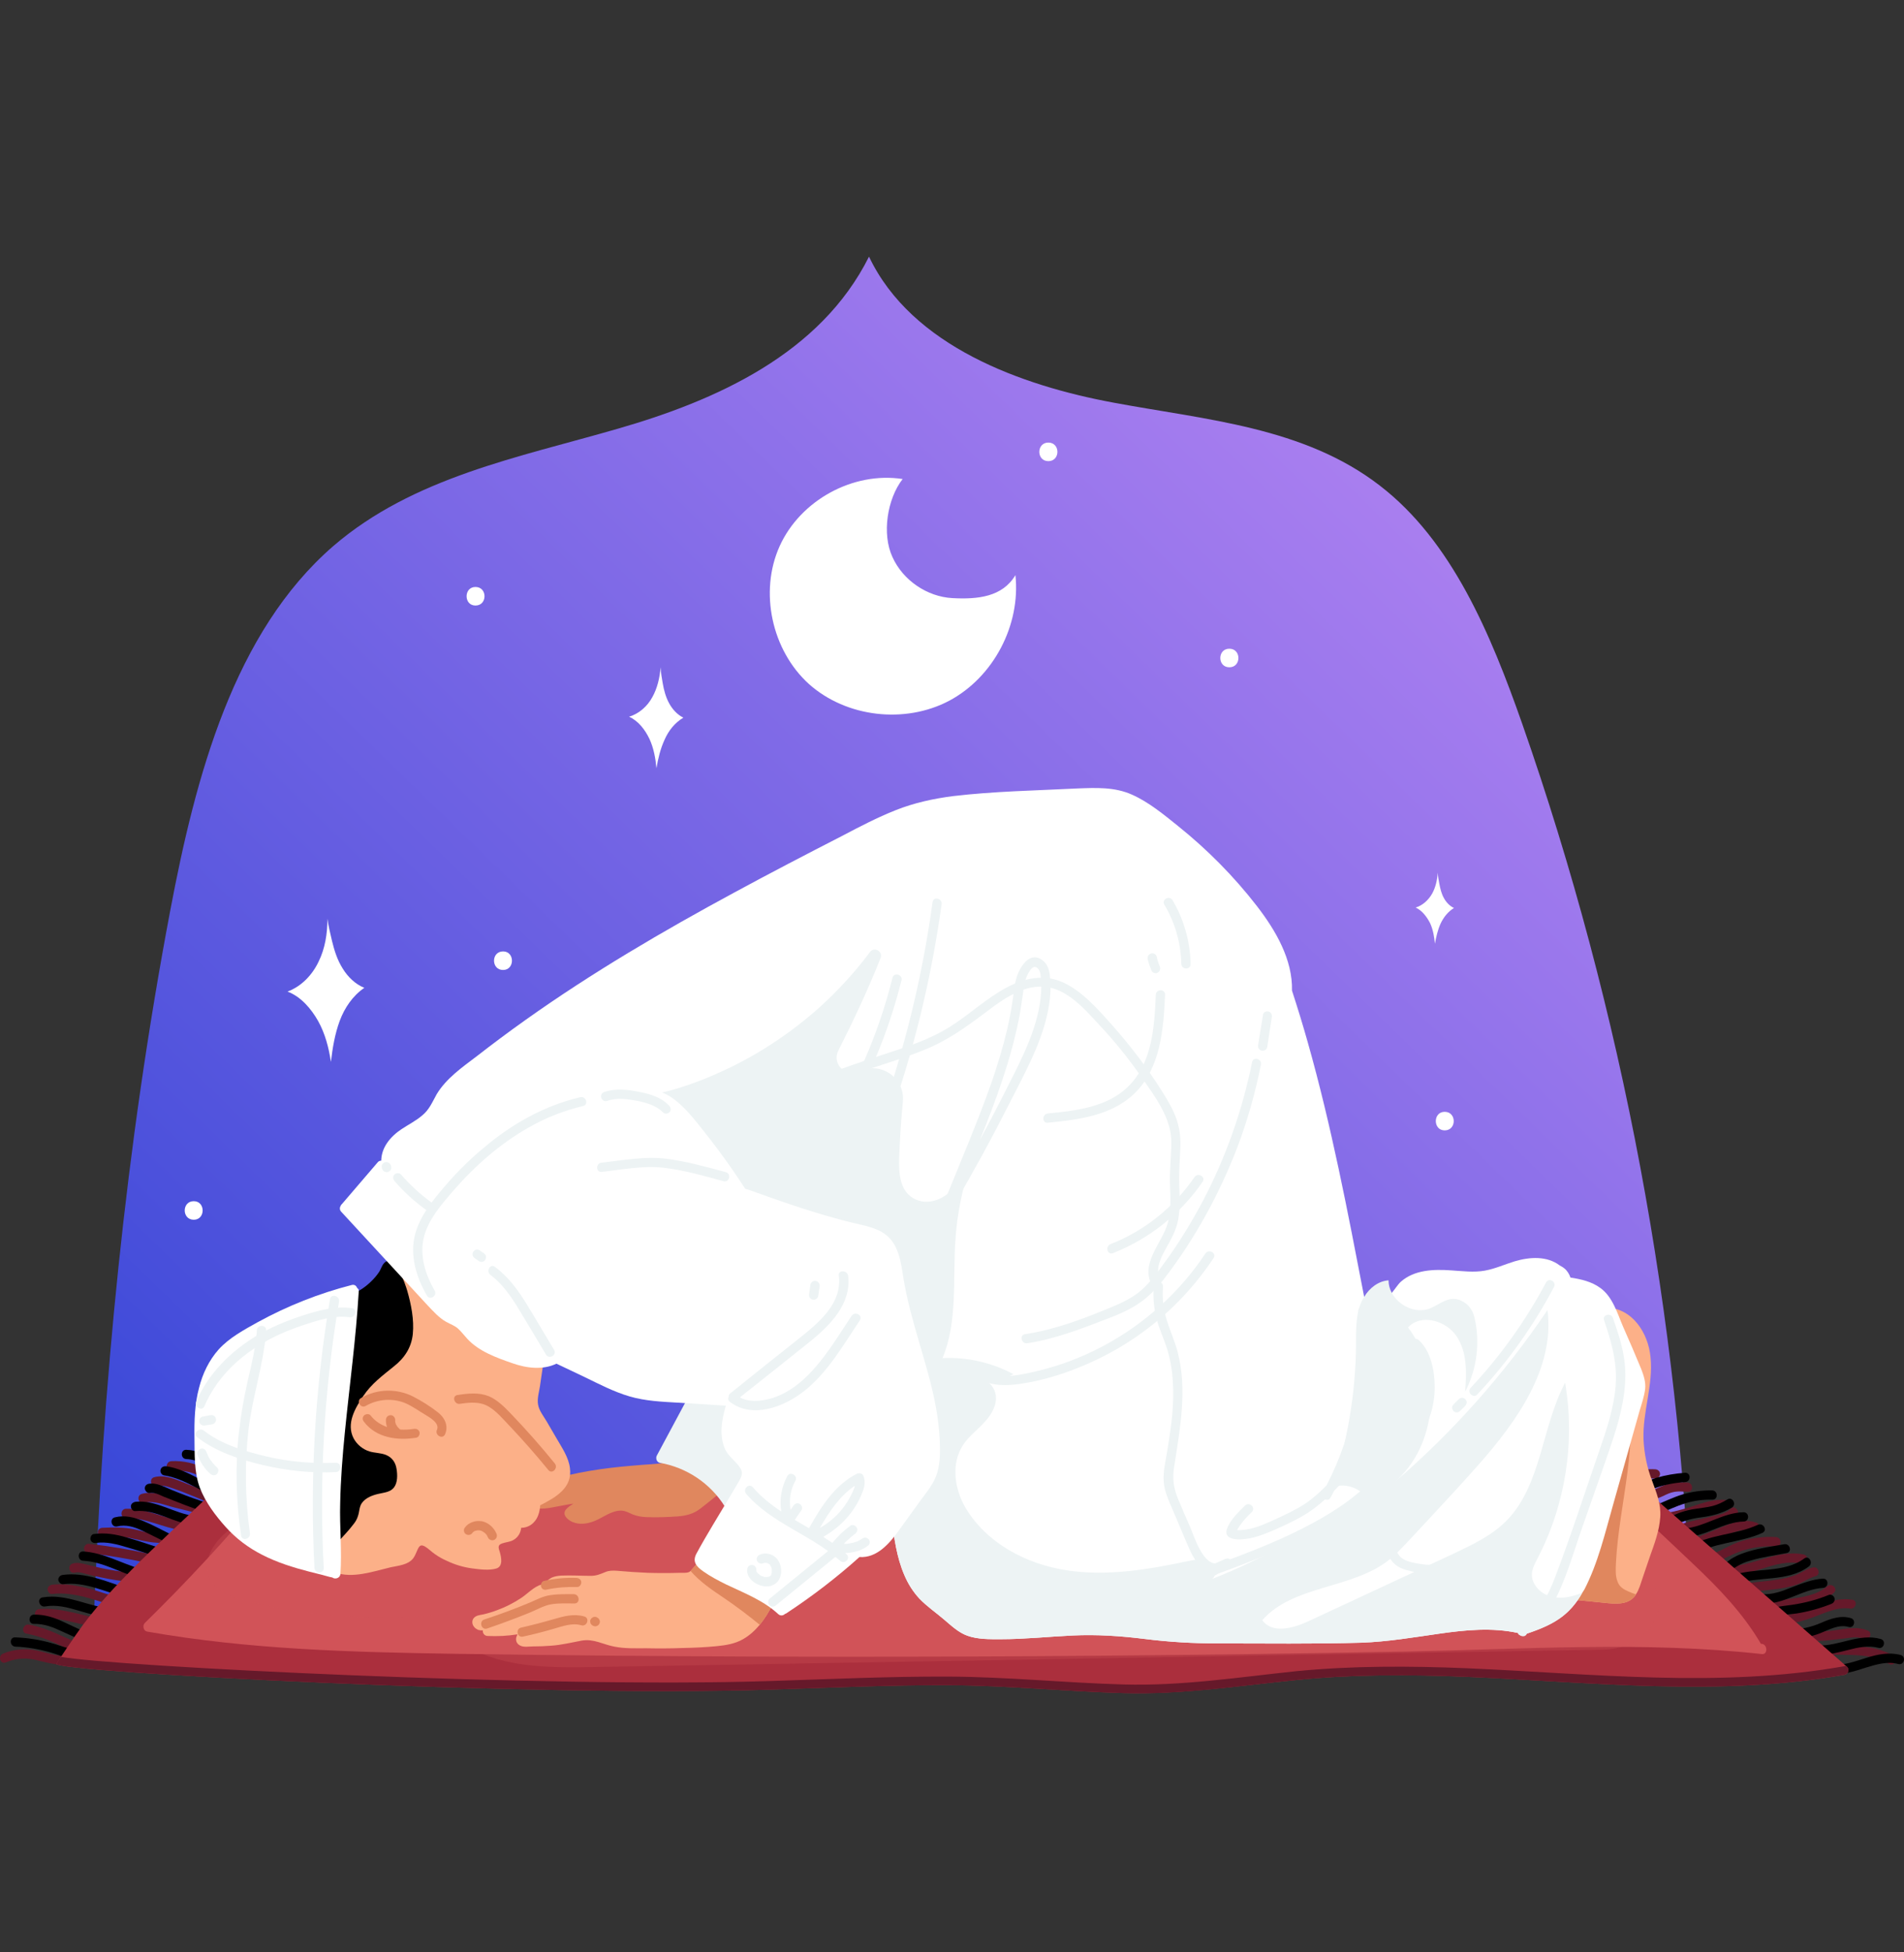 <svg width="201" height="206" viewBox="0 0 201 206" fill="none" xmlns="http://www.w3.org/2000/svg">
<rect x="0" y="0" width="201" height="206" fill="#333333" stroke="none"/>
<path d="M57.616 171.606C97.911 171.582 138.231 171.484 178.551 171.484C177.35 139.027 171.324 106.742 160.693 76.368C157.362 66.888 153.271 57.09 145.653 51.235C137.619 45.038 127.257 44.303 117.557 42.49C107.881 40.702 96.246 36.562 91.739 27.082C86.594 37.371 75.572 42.27 65.161 45.258C54.75 48.271 43.629 50.353 35.178 57.628C24.694 66.716 20.652 81.879 17.958 96.16C13.255 121.023 10.805 146.302 9.875 171.68C25.772 171.582 41.694 171.606 57.616 171.606Z" fill="url(#paint0_linear_131_2661)"/>
<path d="M38.461 104.243C37.505 103.851 36.721 103.092 36.182 102.21C35.619 101.328 35.301 100.324 35.056 99.32C34.884 98.56 34.664 97.728 34.566 96.944C34.566 98.511 34.321 100.079 33.635 101.475C32.974 102.872 31.822 104.096 30.352 104.635C31.773 105.174 32.851 106.448 33.586 107.746C34.321 109.069 34.713 110.563 34.933 112.057C35.105 110.588 35.35 109.118 35.864 107.722C36.378 106.35 37.236 105.076 38.461 104.243Z" fill="white"/>
<path d="M153.491 95.817C153.026 95.597 152.658 95.205 152.413 94.739C152.168 94.298 152.046 93.784 151.948 93.269C151.874 92.902 151.801 92.486 151.776 92.094C151.727 92.853 151.556 93.637 151.188 94.298C150.796 94.984 150.184 95.547 149.449 95.768C150.135 96.086 150.625 96.748 150.968 97.409C151.286 98.095 151.409 98.854 151.482 99.589C151.605 98.879 151.776 98.144 152.07 97.483C152.389 96.797 152.854 96.209 153.491 95.817Z" fill="white"/>
<path d="M72.142 75.731C71.481 75.412 70.966 74.824 70.623 74.187C70.28 73.55 70.085 72.816 69.962 72.105C69.864 71.566 69.766 70.978 69.742 70.415C69.644 71.517 69.399 72.62 68.86 73.575C68.345 74.53 67.463 75.314 66.41 75.633C67.39 76.073 68.1 77.004 68.566 77.984C69.007 78.939 69.203 80.017 69.301 81.071C69.472 80.042 69.717 79.013 70.158 78.058C70.574 77.102 71.236 76.269 72.142 75.731Z" fill="white"/>
<path d="M7.768 174.79C7.131 174.79 6.494 174.742 5.857 174.644C5.196 174.521 4.583 174.325 3.922 174.178C2.721 173.909 1.448 174.031 0.321 174.497C-0.267 174.741 0.027 175.672 0.615 175.427C1.766 174.937 2.942 174.913 4.142 175.256C5.367 175.574 6.567 175.77 7.817 175.77C8.453 175.746 8.38 174.766 7.768 174.79Z" fill="#66192A"/>
<path d="M8.968 173.468C7.939 173.321 7.032 172.855 6.102 172.439C5.122 171.998 4.117 171.631 3.04 171.435C2.427 171.337 2.182 172.292 2.795 172.39C3.848 172.586 4.828 172.929 5.808 173.37C6.738 173.811 7.694 174.276 8.723 174.423C8.968 174.448 9.237 174.35 9.31 174.056C9.384 173.835 9.237 173.517 8.968 173.468Z" fill="#66192A"/>
<path d="M10.585 170.798C10.511 170.847 9.997 170.7 9.923 170.675C9.662 170.626 9.409 170.569 9.164 170.504C8.6 170.381 8.037 170.234 7.474 170.112C6.396 169.867 5.269 169.72 4.167 169.793C3.53 169.818 3.53 170.798 4.167 170.773C5.416 170.675 6.641 170.92 7.865 171.214C8.453 171.337 9.066 171.508 9.654 171.631C10.217 171.753 10.78 171.9 11.27 171.484C11.736 171.092 11.05 170.406 10.585 170.798Z" fill="#66192A"/>
<path d="M12.495 168.422C12.201 168.52 11.956 168.422 11.687 168.324C11.376 168.242 11.074 168.152 10.78 168.054C10.217 167.858 9.654 167.687 9.09 167.564C7.914 167.27 6.714 167.099 5.514 167.221C5.244 167.27 5.024 167.442 5.024 167.711C5.024 167.956 5.244 168.25 5.514 168.201C6.763 168.054 8.012 168.275 9.213 168.593C9.825 168.765 10.437 168.961 11.05 169.157C11.589 169.328 12.177 169.573 12.74 169.377C13.328 169.181 13.083 168.226 12.495 168.422Z" fill="#66192A"/>
<path d="M13.867 165.972C12.805 165.858 11.76 165.695 10.731 165.482C10.225 165.368 9.719 165.245 9.212 165.115C8.698 164.992 8.184 164.845 7.669 164.992C7.057 165.188 7.302 166.119 7.914 165.948C8.355 165.825 8.845 166.046 9.286 166.144C9.792 166.274 10.306 166.389 10.829 166.487C11.825 166.699 12.838 166.854 13.867 166.952C14.136 166.976 14.356 166.707 14.356 166.462C14.356 166.193 14.136 165.997 13.867 165.972Z" fill="#66192A"/>
<path d="M15.851 163.988C13.712 163.514 11.548 163.155 9.36 162.91C9.09 162.886 8.87 163.155 8.87 163.4C8.87 163.694 9.09 163.866 9.36 163.89C11.466 164.135 13.548 164.486 15.606 164.943C16.218 165.09 16.488 164.135 15.851 163.988Z" fill="#66192A"/>
<path d="M17.443 161.808C16.88 161.857 16.316 161.857 15.753 161.759C15.214 161.661 14.724 161.489 14.21 161.391C13.083 161.146 11.956 161.171 10.805 161.22C10.168 161.244 10.168 162.224 10.805 162.2C11.956 162.151 13.083 162.126 14.185 162.396C15.287 162.641 16.316 162.886 17.443 162.788C18.08 162.739 18.08 161.759 17.443 161.808Z" fill="#66192A"/>
<path d="M19.403 160.534C17.345 160.24 15.434 159.162 13.303 159.211C12.666 159.236 12.666 160.216 13.303 160.191C15.336 160.142 17.174 161.195 19.158 161.489C19.427 161.538 19.697 161.416 19.77 161.146C19.819 160.902 19.672 160.583 19.403 160.534Z" fill="#66192A"/>
<path d="M21.852 158.893C20.676 158.648 19.509 158.37 18.349 158.06C17.272 157.766 16.096 157.325 14.969 157.644C14.357 157.815 14.601 158.771 15.214 158.599C16.243 158.305 17.369 158.82 18.349 159.064C19.427 159.342 20.513 159.603 21.607 159.848C22.22 159.971 22.465 159.04 21.852 158.893Z" fill="#66192A"/>
<path d="M22.685 157.791C21.656 157.333 20.603 156.901 19.525 156.492C18.521 156.1 17.394 155.586 16.292 155.88C15.679 156.027 15.924 156.982 16.537 156.811C17.002 156.688 17.468 156.811 17.933 156.958C18.423 157.105 18.913 157.301 19.378 157.472C20.342 157.848 21.289 158.24 22.22 158.648C22.465 158.77 22.734 158.721 22.881 158.477C23.003 158.256 22.93 157.913 22.685 157.791Z" fill="#66192A"/>
<path d="M25.453 155.904C24.791 155.953 24.155 155.904 23.518 155.733C22.905 155.562 22.342 155.292 21.779 154.998C20.627 154.435 19.378 154.116 18.08 154.19C17.443 154.239 17.443 155.219 18.08 155.17C18.741 155.145 19.402 155.194 20.064 155.366C20.676 155.537 21.215 155.831 21.779 156.1C22.93 156.664 24.155 156.958 25.453 156.884C26.065 156.835 26.065 155.855 25.453 155.904Z" fill="#66192A"/>
<path d="M8.992 174.129C7.694 174.227 6.616 173.713 5.391 173.37C4.166 173.027 2.893 172.831 1.619 172.782C0.982 172.733 0.982 173.713 1.619 173.762C2.893 173.811 4.166 174.031 5.416 174.399C6.003 174.57 6.567 174.815 7.155 174.962C7.767 175.109 8.38 175.158 8.992 175.109C9.629 175.036 9.629 174.056 8.992 174.129Z" fill="black"/>
<path d="M10.045 172.708C8.967 172.202 7.881 171.696 6.787 171.19C5.759 170.7 4.73 170.357 3.578 170.381C2.966 170.406 2.966 171.386 3.578 171.361C4.656 171.337 5.587 171.704 6.518 172.145C7.547 172.619 8.567 173.084 9.58 173.541C10.143 173.811 10.633 172.953 10.045 172.708Z" fill="black"/>
<path d="M11.907 169.769C9.384 169.597 7.081 168.128 4.485 168.569C3.873 168.667 4.118 169.622 4.754 169.524C5.955 169.303 7.155 169.622 8.306 169.965C9.482 170.308 10.658 170.675 11.907 170.749C12.544 170.773 12.52 169.793 11.907 169.769Z" fill="black"/>
<path d="M13.549 167.662C11.368 166.928 9.017 165.874 6.641 166.193C6.396 166.217 6.175 166.389 6.151 166.683C6.151 166.903 6.396 167.197 6.641 167.173C7.792 167.026 8.894 167.222 9.997 167.54C11.099 167.858 12.201 168.25 13.304 168.618C13.892 168.814 14.161 167.858 13.549 167.662Z" fill="black"/>
<path d="M14.896 165.58C12.838 164.992 10.952 163.841 8.772 163.718C8.159 163.694 8.159 164.674 8.772 164.698C10.854 164.796 12.691 165.972 14.651 166.511C15.239 166.682 15.508 165.752 14.896 165.58Z" fill="black"/>
<path d="M16.782 163.327C15.655 162.959 14.552 162.567 13.401 162.249C12.25 161.906 11.098 161.71 9.898 161.881C9.653 161.906 9.506 162.224 9.555 162.469C9.629 162.763 9.898 162.861 10.168 162.812C11.245 162.665 12.348 162.959 13.401 163.278C14.454 163.572 15.508 163.939 16.537 164.257C17.149 164.453 17.394 163.498 16.782 163.327Z" fill="black"/>
<path d="M18.007 161.906C17.076 161.44 16.145 160.926 15.19 160.534C14.21 160.118 13.181 159.848 12.128 160.118C11.515 160.265 11.76 161.22 12.373 161.073C13.279 160.853 14.185 161.122 14.994 161.514C15.851 161.906 16.684 162.347 17.541 162.763C18.105 163.033 18.57 162.2 18.007 161.906Z" fill="black"/>
<path d="M20.53 159.971C18.398 159.726 16.512 158.256 14.308 158.477C14.038 158.526 13.818 158.697 13.818 158.966C13.818 159.211 14.038 159.505 14.308 159.456C15.386 159.358 16.39 159.677 17.394 160.044C18.423 160.436 19.427 160.828 20.53 160.951C20.799 160.975 21.02 160.706 21.02 160.461C21.02 160.167 20.799 159.995 20.53 159.971Z" fill="black"/>
<path d="M22.024 158.648C20.946 158.305 19.893 157.929 18.864 157.521C18.349 157.325 17.835 157.105 17.345 156.884C16.855 156.688 16.341 156.492 15.777 156.566C15.508 156.59 15.288 156.762 15.288 157.056C15.288 157.276 15.508 157.57 15.777 157.546C16.292 157.472 16.757 157.693 17.223 157.913C17.713 158.109 18.211 158.305 18.717 158.501C19.729 158.909 20.75 159.277 21.779 159.603C22.367 159.799 22.612 158.844 22.024 158.648Z" fill="black"/>
<path d="M23.934 157.374C21.73 156.713 19.893 155.072 17.566 154.729C17.296 154.704 17.027 154.802 16.953 155.096C16.88 155.317 17.051 155.635 17.296 155.684C19.623 156.027 21.485 157.668 23.689 158.33C24.302 158.526 24.547 157.57 23.934 157.374Z" fill="black"/>
<path d="M26.335 155.929C25.16 155.586 24.155 154.851 23.126 154.214C22.049 153.577 20.922 153.039 19.672 152.99C19.036 152.965 19.036 153.945 19.672 153.969C20.873 154.018 21.926 154.631 22.93 155.243C23.935 155.88 24.939 156.541 26.09 156.884C26.678 157.056 26.923 156.101 26.335 155.929Z" fill="black"/>
<path d="M174.753 155.047C173.994 154.998 173.284 155.096 172.549 155.243C171.838 155.39 171.128 155.415 170.418 155.415C169.781 155.415 169.781 156.394 170.418 156.394C171.152 156.394 171.912 156.37 172.647 156.223C173.357 156.076 174.018 155.978 174.753 156.027C174.998 156.051 175.243 155.782 175.243 155.537C175.243 155.268 175.023 155.072 174.753 155.047Z" fill="#66192A"/>
<path d="M178.158 156.443C177.693 156.419 177.252 156.394 176.787 156.443C176.321 156.492 175.88 156.639 175.439 156.835C174.606 157.227 173.798 157.521 172.867 157.546C172.23 157.57 172.23 158.55 172.867 158.526C173.823 158.501 174.729 158.256 175.586 157.864C175.978 157.668 176.346 157.497 176.787 157.423C177.228 157.35 177.693 157.399 178.158 157.423C178.795 157.472 178.771 156.492 178.158 156.443Z" fill="#66192A"/>
<path d="M182.298 158.305C181 158.134 179.849 158.574 178.624 158.966C177.375 159.383 176.052 159.677 174.754 159.873C174.484 159.897 174.337 160.216 174.386 160.461C174.46 160.73 174.729 160.853 174.999 160.804C176.223 160.64 177.432 160.371 178.624 159.995C179.702 159.652 180.878 159.113 182.053 159.26C182.323 159.285 182.568 159.187 182.641 158.917C182.715 158.672 182.568 158.354 182.298 158.305Z" fill="#66192A"/>
<path d="M182.665 159.236C182.249 159.726 181.391 159.848 180.804 159.995C180.118 160.191 179.407 160.314 178.697 160.485C177.423 160.803 176.174 161.293 175.194 162.2C174.729 162.616 175.439 163.302 175.88 162.886C176.884 161.979 178.207 161.612 179.505 161.318C180.191 161.146 180.902 160.999 181.587 160.803C182.2 160.632 182.935 160.436 183.351 159.922C183.768 159.456 183.082 158.77 182.665 159.236Z" fill="#66192A"/>
<path d="M185.433 160.681C184.184 160.24 182.91 160.657 181.759 161.146C180.534 161.685 179.31 162.2 178.06 162.592C177.448 162.788 177.693 163.743 178.305 163.547C179.481 163.171 180.64 162.73 181.784 162.224C182.837 161.734 184.013 161.195 185.164 161.636C185.752 161.857 185.997 160.901 185.433 160.681Z" fill="#66192A"/>
<path d="M187.491 162.2C186.144 162.126 184.772 162.298 183.498 162.739C182.298 163.155 181.147 164.086 179.848 164.11C179.211 164.11 179.211 165.09 179.848 165.09C181.196 165.066 182.273 164.257 183.498 163.792C184.772 163.302 186.144 163.106 187.491 163.18C188.128 163.228 188.128 162.249 187.491 162.2Z" fill="#66192A"/>
<path d="M190.406 164.037C187.54 163.449 185.017 165.36 182.176 165.286C181.563 165.286 181.563 166.266 182.176 166.266C183.547 166.291 184.846 165.899 186.119 165.507C187.418 165.09 188.789 164.698 190.161 164.992C190.774 165.115 191.043 164.159 190.406 164.037Z" fill="#66192A"/>
<path d="M191.386 165.409C190.725 165.556 190.161 165.972 189.549 166.217C188.887 166.462 188.201 166.609 187.491 166.707C186.095 166.927 184.699 166.952 183.327 167.295C182.715 167.442 182.959 168.397 183.572 168.25C184.944 167.907 186.34 167.858 187.736 167.662C188.422 167.564 189.083 167.417 189.72 167.197C190.382 166.952 190.969 166.511 191.631 166.339C192.243 166.192 191.998 165.262 191.386 165.409Z" fill="#66192A"/>
<path d="M192.905 167.393C191.827 168.299 190.357 168.544 189.01 168.716C187.54 168.912 186.071 169.059 184.772 169.818C184.233 170.136 184.723 170.969 185.262 170.675C186.61 169.891 188.177 169.818 189.671 169.597C191.092 169.401 192.488 169.034 193.591 168.079C194.081 167.662 193.37 166.976 192.905 167.393Z" fill="#66192A"/>
<path d="M195.55 168.814C194.179 168.593 192.905 169.034 191.656 169.524C190.333 170.038 188.985 170.43 187.565 170.602C186.952 170.675 186.952 171.655 187.565 171.582C188.912 171.41 190.235 171.116 191.509 170.626C192.684 170.185 193.983 169.548 195.305 169.744C195.918 169.842 196.163 168.912 195.55 168.814Z" fill="#66192A"/>
<path d="M197.192 172.071C195.991 171.557 194.669 171.924 193.419 172.071C192.072 172.218 190.7 172.267 189.378 171.924C188.765 171.753 188.52 172.708 189.133 172.855C190.382 173.198 191.68 173.223 192.978 173.1C193.615 173.027 194.252 172.953 194.889 172.88C195.477 172.782 196.138 172.684 196.726 172.929C197.29 173.198 197.779 172.341 197.192 172.071Z" fill="#66192A"/>
<path d="M199.91 174.741C197.412 173.247 194.497 173.909 191.753 173.541C191.484 173.517 191.239 173.615 191.165 173.884C191.092 174.129 191.239 174.447 191.508 174.496C194.105 174.839 197.044 174.178 199.42 175.574C199.959 175.893 200.449 175.06 199.91 174.741Z" fill="#66192A"/>
<path d="M200.646 174.643C199.445 174.325 198.221 174.57 197.045 174.937C195.869 175.305 194.718 175.746 193.468 175.672C192.832 175.648 192.832 176.628 193.468 176.652C194.644 176.726 195.795 176.358 196.922 175.991C198.049 175.648 199.225 175.28 200.401 175.599C201.013 175.746 201.258 174.815 200.646 174.643Z" fill="black"/>
<path d="M198.538 172.953C196.236 172.317 194.129 173.737 191.876 173.639C191.239 173.615 191.239 174.595 191.876 174.619C192.978 174.668 194.056 174.374 195.134 174.105C196.162 173.835 197.24 173.615 198.293 173.884C198.881 174.056 199.151 173.125 198.538 172.953Z" fill="black"/>
<path d="M195.379 170.749C194.301 170.43 193.223 170.822 192.219 171.263C191.19 171.704 190.137 171.949 189.01 171.924C188.373 171.924 188.373 172.904 189.01 172.904C190.088 172.929 191.165 172.733 192.17 172.341C193.101 171.973 194.105 171.386 195.134 171.68C195.746 171.875 195.991 170.92 195.379 170.749Z" fill="black"/>
<path d="M193.664 168.642C193.615 168.422 193.321 168.201 193.076 168.299C191.827 168.813 190.504 169.156 189.157 169.352C188.054 169.524 186.878 169.524 185.972 170.332C185.507 170.749 186.217 171.434 186.683 171.018C187.442 170.332 188.716 170.406 189.671 170.259C190.92 170.063 192.145 169.72 193.321 169.254C193.566 169.156 193.737 168.936 193.664 168.642Z" fill="black"/>
<path d="M192.439 166.584C191.312 166.658 190.259 167.074 189.181 167.491C188.152 167.907 187.099 168.299 185.997 168.226C185.36 168.177 185.36 169.156 185.997 169.205C188.299 169.377 190.185 167.711 192.439 167.564C193.076 167.54 193.076 166.56 192.439 166.584Z" fill="black"/>
<path d="M190.48 164.453C188.275 166.07 185.311 165.36 182.837 166.266C182.249 166.462 182.494 167.417 183.106 167.197C185.654 166.266 188.642 167.001 190.945 165.311C191.459 164.943 190.969 164.086 190.48 164.453Z" fill="black"/>
<path d="M188.348 162.959C187.099 163.18 185.801 163.351 184.576 163.718C184.013 163.89 183.474 164.086 182.959 164.38C182.469 164.649 182.053 165.115 181.489 165.262C180.877 165.409 181.122 166.364 181.734 166.192C182.322 166.046 182.739 165.654 183.253 165.36C183.743 165.041 184.257 164.821 184.821 164.674C186.046 164.306 187.344 164.135 188.593 163.89C189.23 163.792 188.961 162.837 188.348 162.959Z" fill="black"/>
<path d="M185.581 160.902C183.18 162.004 180.387 161.881 178.134 163.302C177.595 163.645 178.085 164.502 178.599 164.159C180.853 162.739 183.67 162.837 186.046 161.759C186.634 161.489 186.144 160.657 185.581 160.902Z" fill="black"/>
<path d="M184.062 159.579C181.857 159.628 180.044 161.073 177.889 161.294C177.619 161.318 177.399 161.49 177.399 161.783C177.399 162.028 177.619 162.298 177.889 162.273C178.991 162.151 179.995 161.783 181 161.367C181.98 160.975 183.008 160.583 184.062 160.559C184.699 160.559 184.699 159.579 184.062 159.579Z" fill="black"/>
<path d="M182.347 158.231C181.857 158.525 181.367 158.77 180.804 158.917C180.241 159.064 179.653 159.113 179.065 159.211C177.963 159.358 176.909 159.701 175.954 160.289C175.44 160.632 175.905 161.489 176.444 161.146C177.424 160.558 178.452 160.265 179.579 160.118C180.731 159.971 181.808 159.701 182.837 159.089C183.352 158.746 182.886 157.888 182.347 158.231Z" fill="black"/>
<path d="M180.755 157.276C179.702 157.252 178.648 157.399 177.644 157.693C176.591 158.011 175.611 158.501 174.607 158.917C174.362 159.015 174.313 159.383 174.435 159.579C174.582 159.848 174.852 159.873 175.097 159.775C176.003 159.383 176.934 158.942 177.889 158.648C178.82 158.354 179.775 158.232 180.755 158.256C181.392 158.281 181.392 157.301 180.755 157.276Z" fill="black"/>
<path d="M177.889 155.415C176.86 155.488 175.831 155.659 174.827 155.953C173.92 156.247 173.014 156.737 172.059 156.688C171.422 156.688 171.422 157.668 172.059 157.668C173.039 157.717 173.945 157.276 174.876 156.982C175.856 156.639 176.86 156.468 177.889 156.394C178.526 156.37 178.526 155.39 177.889 155.415Z" fill="black"/>
<path d="M194.987 175.893C189.549 171.141 184.111 166.38 178.673 161.612C177.317 160.42 175.962 159.228 174.606 158.036C173.504 157.08 172.402 155.953 171.054 155.292C168.139 153.847 164.735 155.464 161.722 155.831C154.765 156.664 147.784 155.243 140.876 154.435C134.066 153.651 127.232 153.406 120.398 153.455C106.656 153.577 92.963 154.949 79.245 155.733C65.65 156.517 51.908 156.713 38.411 154.459C36.746 154.19 35.08 153.847 33.39 153.504C31.846 153.185 30.254 152.891 28.637 153.038C25.796 153.332 25.331 154.606 23.371 156.541C18.815 161.097 12.569 166.34 8.723 171.508C7.963 172.537 6.028 175.427 5.955 175.574C5.685 176.432 56.048 179.126 81.401 178.293C87.623 178.097 93.869 177.803 100.115 177.828C106.288 177.852 112.437 178.489 118.61 178.661C124.733 178.832 130.71 177.901 136.785 177.289C142.762 176.677 148.788 176.701 154.789 176.946C168.09 177.509 181.514 179.077 194.766 176.726C195.109 176.652 195.256 176.138 194.987 175.893Z" fill="#AB2F3D"/>
<path d="M185.997 173.468C185.964 173.468 185.932 173.468 185.899 173.468C183.988 170.21 181.392 167.54 178.746 165.041C176.125 162.543 173.48 160.093 170.834 157.619C162.702 157.644 154.569 157.595 146.461 157.595C106.974 157.595 67.463 157.889 27.976 157.546C23.959 162.347 19.721 166.927 15.288 171.263C15.018 171.533 15.141 172.096 15.508 172.169C26.311 174.08 37.26 174.35 48.185 174.521C59.29 174.684 70.394 174.782 81.499 174.815C103.855 174.88 126.203 174.701 148.543 174.276C161.011 174.031 173.578 173.174 185.997 174.546C186.634 174.619 186.609 173.541 185.997 173.468Z" fill="#D15358"/>
<g style="mix-blend-mode:multiply" opacity="0.3">
<path d="M25.526 168.814C33.634 170.871 42.134 171.239 50.365 169.916L49.459 171.655C48.969 172.635 49.385 173.835 50.389 174.301C54.064 175.991 58.424 175.991 62.564 175.917L169.266 174.08C170.809 174.056 172.328 173.541 173.504 172.512C176.541 169.867 174.778 166.291 172.328 164.355C168.482 161.318 163.216 160.975 158.317 160.755C138.181 159.873 118.046 158.991 97.886 158.574C77.628 158.158 57.322 158.207 37.088 159.211C33.463 159.407 28.466 158.77 25.232 160.73C21.117 163.18 20.235 167.466 25.526 168.814Z" fill="#D15358"/>
</g>
<path d="M194.987 175.893C194.938 175.86 194.889 175.819 194.84 175.77C194.807 175.787 194.774 175.803 194.742 175.819C181.514 178.171 168.09 176.603 154.789 176.04C148.788 175.795 142.762 175.77 136.785 176.358C130.71 176.995 124.733 177.926 118.61 177.754C112.437 177.583 106.288 176.946 100.115 176.922C93.869 176.897 87.623 177.191 81.401 177.387C57.567 178.171 11.662 175.819 6.445 174.839C6.151 175.231 5.979 175.525 5.955 175.574C5.685 176.432 56.048 179.126 81.401 178.293C87.623 178.097 93.869 177.803 100.115 177.828C106.288 177.852 112.437 178.489 118.61 178.661C124.733 178.857 130.71 177.901 136.785 177.289C142.762 176.677 148.788 176.701 154.789 176.946C168.09 177.509 181.514 179.077 194.742 176.726C195.109 176.652 195.256 176.138 194.987 175.893Z" fill="#66192A"/>
<path d="M174.386 156.198C173.872 154.851 173.578 153.406 173.504 151.936C173.382 148.997 174.557 146.131 174.239 143.191C173.994 140.644 172.304 137.998 169.487 137.974C169.291 137.974 169.168 138.072 169.095 138.194C168.874 138.219 168.654 138.366 168.629 138.66C168.36 140.938 168.262 143.216 168.164 145.518C168.148 146.368 168.123 147.217 168.091 148.066C168.058 148.85 168.025 149.642 167.993 150.442C167.895 152.426 167.748 154.435 167.405 156.394C167.086 158.305 166.547 160.167 165.959 162.004C165.323 164.037 164.71 166.095 164.71 168.226C164.686 168.52 164.931 168.691 165.2 168.716C166.735 168.863 168.278 169.018 169.83 169.181C170.908 169.279 172.059 169.255 172.696 168.275C172.696 168.258 172.696 168.25 172.696 168.25C172.867 168.005 172.99 167.711 173.112 167.393C173.21 167.123 173.284 166.854 173.382 166.585C173.643 165.817 173.904 165.049 174.165 164.282C174.655 162.91 175.17 161.538 175.268 160.093C175.366 158.672 174.851 157.497 174.386 156.198Z" fill="#FCB088"/>
<path d="M171.887 167.932C171.373 167.711 170.957 167.442 170.761 166.903C170.516 166.291 170.565 165.605 170.589 164.968C170.908 158.501 173.21 152.083 171.569 145.616C171.52 145.322 171.299 145.249 171.079 145.273C170.687 144.882 170.124 144.71 169.56 144.784C169.021 144.857 168.58 145.151 168.164 145.518C168.148 146.368 168.123 147.217 168.091 148.066C168.058 148.85 168.025 149.642 167.993 150.442C167.895 152.426 167.748 154.435 167.405 156.394C167.086 158.305 166.547 160.167 165.959 162.004C165.323 164.037 164.71 166.095 164.71 168.226C164.686 168.52 164.931 168.691 165.2 168.716C166.735 168.863 168.278 169.018 169.83 169.181C170.908 169.279 172.059 169.255 172.696 168.275C172.696 168.258 172.696 168.25 172.696 168.25C172.426 168.152 172.157 168.054 171.887 167.932Z" fill="#E0875E"/>
<path d="M173.259 144.465C172.638 142.963 172.001 141.477 171.348 140.007C170.736 138.586 170.246 136.847 168.948 135.916C168.017 135.23 166.89 134.985 165.788 134.814C165.665 134.446 165.445 134.079 165.126 133.834C164.979 133.711 164.832 133.638 164.661 133.54C163.314 132.511 161.477 132.634 159.909 133.099C158.856 133.418 157.851 133.883 156.773 134.079C155.598 134.299 154.373 134.128 153.173 134.054C151.36 133.932 149.327 133.981 147.882 135.255C147.539 135.573 147.269 136.039 146.926 136.431C146.706 136.7 146.461 136.945 146.142 137.067C145.603 137.288 144.942 137.116 144.403 137.043C144.281 137.018 144.158 136.994 144.036 136.994C144.019 136.945 144.011 136.896 144.011 136.847C142.272 127.833 140.557 118.818 138.059 110C137.544 108.163 136.981 106.35 136.393 104.537C136.467 101.255 134.678 98.193 132.694 95.621C130.269 92.486 127.452 89.644 124.366 87.17C122.872 85.97 121.279 84.647 119.516 83.863C117.679 83.03 115.694 83.128 113.735 83.202C109.375 83.422 104.941 83.496 100.605 84.01C98.523 84.28 96.49 84.721 94.53 85.504C92.62 86.264 90.782 87.219 88.97 88.174C85.148 90.134 81.327 92.118 77.53 94.176C69.961 98.266 62.515 102.627 55.484 107.624C53.737 108.865 52.014 110.147 50.316 111.47C48.797 112.621 47.107 113.797 46.103 115.462C45.637 116.295 45.319 117.104 44.559 117.716C43.898 118.279 43.114 118.671 42.379 119.161C41.228 119.921 40.199 121.121 40.248 122.615C40.273 123.178 40.469 123.693 40.836 124.085C40.861 124.134 40.861 124.183 40.91 124.256C43.286 127.71 46.593 130.527 50.438 132.242C54.897 134.25 59.943 134.765 64.719 135.573C64.932 135.606 65.144 135.638 65.356 135.671C70.059 136.479 74.762 137.288 79.392 138.488C81.817 139.125 84.218 139.86 86.569 140.742C88.676 141.55 90.832 142.603 92.179 144.465C92.938 145.518 93.33 146.694 93.33 147.968C93.355 149.389 93.11 150.785 93.085 152.206C93.061 154.827 93.477 157.423 94.236 159.897C94.163 159.995 94.114 160.093 94.138 160.265C94.383 162.273 94.653 164.306 95.461 166.193C95.853 167.123 96.392 167.981 97.078 168.716C97.862 169.524 98.793 170.161 99.625 170.871C100.409 171.533 101.169 172.267 102.124 172.61C103.226 173.002 104.475 172.978 105.627 172.978C108.15 172.978 110.697 172.708 113.22 172.586C115.792 172.463 118.315 172.635 120.863 172.953C123.411 173.272 125.958 173.419 128.53 173.419C133.576 173.419 138.647 173.492 143.717 173.345C146.485 173.247 149.229 172.782 151.972 172.39C154.716 171.998 157.508 171.729 160.227 172.316C160.325 172.512 160.497 172.635 160.766 172.537C162.064 172.096 163.412 171.631 164.563 170.847C165.616 170.136 166.425 169.181 167.037 168.079C167.119 167.964 167.192 167.85 167.257 167.736C168.703 164.943 169.438 161.783 170.295 158.77C171.226 155.472 172.157 152.173 173.087 148.874C173.308 148.139 173.577 147.355 173.675 146.572C173.749 145.837 173.528 145.175 173.259 144.465Z" fill="white"/>
<path d="M167.037 168.079C166.425 169.181 165.617 170.136 164.563 170.847C163.412 171.631 162.065 172.096 160.766 172.537C160.497 172.635 160.326 172.512 160.228 172.316C157.509 171.729 154.716 171.998 151.973 172.39C149.229 172.782 146.486 173.247 143.718 173.345C138.647 173.492 133.576 173.419 128.53 173.419C125.958 173.419 123.411 173.272 120.863 172.953C118.316 172.635 115.793 172.463 113.221 172.586C110.698 172.708 108.15 172.978 105.627 172.978C104.476 172.978 103.227 173.002 102.124 172.61C101.169 172.267 100.41 171.533 99.626 170.871C98.793 170.161 97.862 169.524 97.078 168.716C96.392 167.981 95.853 167.123 95.462 166.193C94.653 164.306 94.384 162.273 94.139 160.265C94.114 160.093 94.163 159.995 94.237 159.897C93.477 157.423 93.061 154.827 93.085 152.206C93.11 150.785 93.355 149.389 93.33 147.968C93.33 146.694 92.938 145.518 92.179 144.465C90.832 142.603 88.676 141.55 86.57 140.742C84.218 139.86 81.817 139.125 79.392 138.488C74.763 137.288 70.06 136.48 65.356 135.671C64.303 132.585 63.74 129.327 63.862 126.069C63.96 123.374 64.426 118.475 66.679 116.565C67.904 115.536 69.815 115.389 71.284 114.924C73.121 114.385 74.91 113.674 76.624 112.866C80.225 111.176 83.581 108.922 86.545 106.277C88.48 104.513 90.268 102.578 91.836 100.471C92.277 99.859 93.232 100.398 92.963 101.084C91.64 104.439 90.097 107.697 88.48 110.906C87.892 112.131 88.995 113.478 90.293 113.111L91.297 112.841C93.453 112.253 95.535 114.017 95.314 116.246C95.118 118.23 94.996 120.19 94.922 122.174C94.874 123.84 94.972 125.824 96.686 126.583C97.446 126.926 98.327 126.877 99.111 126.534C100.826 125.775 101.708 124.134 102.541 122.566C101.61 125.285 101.022 128.127 100.85 130.993C100.581 135.132 101.095 139.468 99.503 143.314C102.075 143.191 104.696 143.779 106.974 145.004C106.117 145.518 105.088 145.788 104.084 145.714C104.696 146.033 105.137 146.768 105.137 147.478C105.162 148.531 104.525 149.462 103.79 150.222C103.08 150.981 102.222 151.618 101.659 152.5C100.385 154.435 100.752 157.105 101.928 159.113C104.157 162.837 108.297 165.041 112.584 165.703C116.846 166.364 121.231 165.629 125.468 164.723C126.252 164.576 127.11 164.404 127.771 164.845C128.383 165.213 128.506 166.315 127.918 166.634C133.601 164.429 138.916 161.294 143.595 157.374C142.738 156.762 141.611 156.59 140.631 156.933C142.248 152.132 143.105 147.037 143.154 141.942C143.154 140.546 143.105 139.076 143.571 137.753C143.685 137.427 143.832 137.125 144.012 136.847C144.575 135.916 145.506 135.181 146.584 135.108C146.584 135.573 146.706 136.014 146.927 136.431C147.661 137.778 149.401 138.635 150.895 138.096C151.997 137.68 152.952 136.627 154.275 137.263C154.986 137.582 155.475 138.243 155.647 139.003C156.284 141.624 155.916 144.49 154.667 146.866C154.839 144.882 154.888 142.701 153.785 141.036C152.683 139.346 150.013 138.586 148.641 140.08C152.316 144.906 151.777 152.598 147.122 156.492C153.32 151.177 158.807 145.004 163.363 138.243C164.147 144.318 160.179 149.928 156.112 154.533C154.324 156.566 152.463 158.55 150.601 160.559C149.931 161.277 149.254 162.004 148.568 162.739C147.931 163.4 147.294 164.086 146.584 164.649C142.664 167.711 136.54 167.246 133.258 170.969C134.287 172.439 136.54 171.827 138.157 171.067C143.236 168.699 148.306 166.34 153.369 163.988C155.377 163.033 157.435 162.077 159.003 160.51C162.751 156.713 162.726 150.613 165.225 145.91C166.302 152.206 165.249 158.844 162.285 164.502C161.869 165.335 161.379 166.168 162.04 167.246C162.457 167.932 163.167 168.373 163.951 168.52C165.004 168.74 166.033 168.471 167.037 168.079Z" fill="#EDF3F4"/>
<path d="M76.379 156.517C74.861 155.341 73.146 154.484 71.235 154.043C71.113 154.018 70.99 153.994 70.843 154.067C70.207 154.41 69.496 154.459 68.786 154.508C68.051 154.557 67.316 154.614 66.581 154.68C65.136 154.802 63.666 154.974 62.221 155.219C60.8 155.464 59.355 155.782 57.959 156.198C57.469 156.345 56.636 156.468 56.293 156.909C55.95 157.35 56.072 158.109 56.048 158.623C56.048 158.844 56.219 159.064 56.416 159.113C57.371 159.358 58.449 159.015 59.379 158.868C59.771 158.795 60.163 158.721 60.531 158.672C60.261 158.844 59.992 159.015 59.796 159.236C59.257 159.799 59.894 160.363 60.433 160.608C61.192 160.926 62.049 160.804 62.809 160.485C63.691 160.118 64.548 159.407 65.552 159.407C66.018 159.407 66.41 159.652 66.826 159.824C67.267 159.995 67.732 160.069 68.198 160.093C69.3 160.142 70.427 160.093 71.529 160.02C72.46 159.946 73.244 159.75 73.979 159.162C74.812 158.525 75.596 157.864 76.379 157.227C76.575 157.056 76.575 156.688 76.379 156.517Z" fill="#E0875E"/>
<path d="M79.833 153.039C79.507 152.271 79.172 151.503 78.829 150.736C78.502 149.968 78.176 149.201 77.849 148.433C77.579 147.797 77.31 147.16 76.845 146.67C76.012 145.788 74.689 145.518 73.587 145.91C73.391 145.984 73.293 146.131 73.268 146.278C71.962 148.727 70.647 151.177 69.325 153.626C69.202 153.896 69.325 154.288 69.643 154.361C72.484 154.851 75.007 156.541 76.526 158.991C76.722 159.334 77.163 159.309 77.384 158.991C77.857 158.289 78.339 157.578 78.829 156.86C79.245 156.247 79.76 155.611 80.103 154.949C80.47 154.288 80.103 153.675 79.833 153.039Z" fill="#EDF3F4"/>
<path d="M60.163 154.9C60.016 153.749 59.306 152.745 58.743 151.765C58.4 151.177 58.057 150.589 57.714 150.001C57.395 149.462 56.905 148.85 56.807 148.237C56.685 147.625 56.905 146.89 57.003 146.278C57.101 145.608 57.199 144.939 57.297 144.269C57.444 143.167 57.861 141.844 57.322 140.791C56.832 139.835 55.828 139.247 54.97 138.635C53.843 137.835 52.717 137.043 51.59 136.259C49.091 134.479 46.585 132.699 44.07 130.919C43.898 130.821 43.604 130.846 43.482 130.993C42.38 132.364 41.302 133.736 40.2 135.108C39.71 135.696 39.293 136.112 38.558 136.333C37.848 136.553 37.138 136.773 36.452 137.043C33.831 138.072 31.381 139.664 29.569 141.844C27.805 143.975 26.654 146.596 26.482 149.364C26.286 152.353 27.217 155.341 28.687 157.889C30.303 160.755 32.606 163.131 34.982 165.335C34.958 165.58 35.031 165.825 35.325 165.923C37.236 166.609 39.391 165.825 41.253 165.384C42.061 165.213 43.09 165.139 43.629 164.429C43.825 164.159 43.923 163.865 44.07 163.547C44.266 163.131 44.413 162.935 44.878 163.204C45.246 163.425 45.564 163.767 45.931 164.012C46.323 164.29 46.748 164.527 47.205 164.723C48.038 165.115 48.92 165.384 49.851 165.507C50.61 165.605 51.663 165.752 52.423 165.507C53.133 165.262 52.913 164.306 52.766 163.792C52.619 163.327 52.496 163.033 53.035 162.861C53.403 162.739 53.794 162.714 54.137 162.543C54.652 162.273 54.97 161.783 55.019 161.22C55.485 161.22 55.95 161.048 56.293 160.706C56.807 160.216 56.979 159.53 57.028 158.844C58.669 158.011 60.457 157.007 60.163 154.9Z" fill="#FCB088"/>
<path d="M52.398 161.808C52.129 161.195 51.565 160.681 50.904 160.534C50.561 160.485 50.218 160.485 49.899 160.608C49.532 160.73 49.263 160.926 49.042 161.244C48.895 161.465 48.993 161.808 49.214 161.906C49.483 162.053 49.728 161.955 49.899 161.734C49.85 161.783 49.85 161.783 49.875 161.734C49.908 161.718 49.932 161.702 49.948 161.685C49.948 161.661 49.973 161.661 49.997 161.636C50.046 161.604 50.095 161.571 50.144 161.538C50.169 161.538 50.193 161.538 50.218 161.538C50.267 161.522 50.324 161.506 50.389 161.489C50.406 161.489 50.43 161.489 50.463 161.489C50.512 161.489 50.561 161.489 50.61 161.489C50.626 161.489 50.634 161.489 50.634 161.489C50.651 161.489 50.675 161.498 50.708 161.514C50.757 161.514 50.806 161.53 50.855 161.563C50.855 161.563 50.855 161.563 50.879 161.563C50.912 161.579 50.936 161.596 50.953 161.612C51.002 161.644 51.051 161.677 51.1 161.71C51.132 161.726 51.157 161.742 51.173 161.759C51.222 161.808 51.263 161.849 51.296 161.881C51.312 161.914 51.337 161.938 51.369 161.955C51.434 162.069 51.492 162.183 51.541 162.298C51.663 162.518 52.006 162.616 52.227 162.469C52.447 162.322 52.52 162.053 52.398 161.808Z" fill="#E0875E"/>
<path d="M42.992 136.21C42.796 135.549 41.669 132.095 40.542 133.295C40.322 133.54 40.224 133.883 40.053 134.177C39.808 134.553 39.522 134.895 39.195 135.206C38.656 135.745 38.02 136.186 37.309 136.504C37.162 136.504 37.04 136.577 36.942 136.724C36.427 137.533 36.403 138.488 36.28 139.394L35.888 142.628C35.627 144.816 35.366 147.013 35.105 149.217C34.835 151.373 34.713 153.553 34.761 155.733C34.81 157.987 34.933 160.216 34.761 162.469C34.737 162.886 35.325 163.106 35.594 162.812C36.182 162.151 36.795 161.538 37.309 160.853C37.529 160.583 37.701 160.289 37.799 159.946C37.946 159.505 37.922 159.015 38.191 158.623C38.583 158.06 39.293 157.791 39.93 157.644C40.542 157.497 41.204 157.472 41.596 156.958C41.988 156.443 41.963 155.611 41.865 155.023C41.767 154.337 41.4 153.798 40.739 153.528C40.175 153.308 39.563 153.332 38.999 153.161C38.289 152.941 37.676 152.426 37.334 151.789C36.525 150.246 37.48 148.605 38.338 147.331C39.22 146.008 40.371 145.175 41.571 144.196C42.698 143.314 43.433 142.211 43.58 140.766C43.727 139.272 43.408 137.655 42.992 136.21Z" fill="black"/>
<path d="M36.403 151.177C36.892 146.229 37.578 141.281 37.872 136.284C37.897 136.112 37.823 135.99 37.701 135.916C37.627 135.696 37.431 135.524 37.137 135.598C33.684 136.48 30.352 137.802 27.217 139.517C25.771 140.325 24.204 141.158 23.077 142.407C22.073 143.534 21.387 144.955 21.019 146.425C20.554 148.139 20.505 149.928 20.529 151.691C20.554 153.455 20.48 155.341 21.093 156.982C21.681 158.526 22.759 159.946 23.836 161.147C24.914 162.347 26.212 163.327 27.658 164.061C29.225 164.87 30.94 165.409 32.655 165.85C33.112 165.964 33.569 166.078 34.026 166.193C34.345 166.266 34.737 166.413 35.08 166.462C35.349 166.683 35.888 166.56 35.937 166.095C36.109 163.621 35.839 161.122 35.913 158.623C35.962 156.149 36.158 153.651 36.403 151.177Z" fill="white"/>
<path d="M35.447 154.361C32.998 154.459 30.548 154.263 28.148 153.7C25.869 153.161 23.371 152.426 21.509 150.956C21.019 150.589 20.309 151.275 20.823 151.667C22.783 153.185 25.282 154.018 27.682 154.582C30.23 155.194 32.851 155.464 35.447 155.341C36.084 155.317 36.084 154.337 35.447 154.361Z" fill="#EDF3F4"/>
<path d="M35.79 137.361C35.888 136.725 34.933 136.48 34.835 137.092C33.267 146.474 32.704 155.978 33.194 165.458C33.242 166.095 34.222 166.095 34.173 165.458C33.683 156.076 34.222 146.621 35.79 137.361Z" fill="#EDF3F4"/>
<path d="M37.162 138.047C35.349 137.802 33.561 138.292 31.846 138.856C30.205 139.395 28.613 140.056 27.119 140.938C24.375 142.579 21.999 144.93 20.725 147.894C20.48 148.482 21.338 148.972 21.582 148.384C22.758 145.641 24.889 143.461 27.437 141.918C28.809 141.06 30.278 140.423 31.797 139.909C33.389 139.37 35.202 138.758 36.917 139.003C37.529 139.076 37.774 138.145 37.162 138.047Z" fill="#EDF3F4"/>
<path d="M22.905 154.851C22.775 154.737 22.652 154.606 22.538 154.459C22.464 154.41 22.415 154.312 22.366 154.263C22.35 154.247 22.342 154.231 22.342 154.214C22.309 154.182 22.277 154.149 22.244 154.116C22.146 153.969 22.056 153.814 21.974 153.651C21.942 153.569 21.909 153.488 21.877 153.406C21.86 153.39 21.852 153.373 21.852 153.357C21.836 153.308 21.819 153.267 21.803 153.235C21.73 152.99 21.485 152.794 21.215 152.867C20.97 152.941 20.774 153.21 20.848 153.479C21.117 154.263 21.582 154.998 22.219 155.537C22.415 155.709 22.734 155.733 22.905 155.537C23.077 155.366 23.126 155.023 22.905 154.851Z" fill="#EDF3F4"/>
<path d="M21.877 153.406C21.852 153.308 21.852 153.381 21.877 153.406V153.406Z" fill="#EDF3F4"/>
<path d="M22.783 149.683C22.759 149.56 22.685 149.438 22.562 149.389C22.514 149.372 22.473 149.356 22.44 149.34C22.358 149.323 22.277 149.323 22.195 149.34L21.411 149.487C21.346 149.487 21.289 149.511 21.24 149.56C21.174 149.593 21.125 149.642 21.093 149.707C21.044 149.805 21.019 149.952 21.044 150.075C21.093 150.197 21.166 150.319 21.289 150.368C21.321 150.385 21.362 150.401 21.411 150.417C21.493 150.45 21.575 150.45 21.656 150.417L22.44 150.295C22.505 150.279 22.562 150.246 22.611 150.197C22.66 150.164 22.701 150.115 22.734 150.05C22.808 149.952 22.832 149.805 22.783 149.683Z" fill="#EDF3F4"/>
<path d="M26.237 150.834C26.654 147.331 27.854 143.926 28.099 140.374C28.123 139.762 27.144 139.762 27.119 140.374C26.997 142.211 26.556 143.975 26.139 145.763C25.747 147.527 25.429 149.291 25.233 151.079C24.817 154.729 24.915 158.403 25.453 162.028C25.527 162.665 26.482 162.42 26.384 161.783C25.87 158.158 25.821 154.484 26.237 150.834Z" fill="#EDF3F4"/>
<path d="M46.176 148.997C45.392 148.384 44.486 147.821 43.58 147.356C41.865 146.498 39.783 146.547 38.117 147.527C37.578 147.821 38.068 148.678 38.607 148.36C39.881 147.625 41.473 147.503 42.845 148.09C43.555 148.409 44.192 148.874 44.853 149.266C45.319 149.56 46.446 150.148 46.127 150.883C45.882 151.446 46.715 151.936 46.984 151.348C47.376 150.442 46.935 149.56 46.176 148.997Z" fill="#E0875E"/>
<path d="M44.291 151.128C44.217 150.858 43.948 150.736 43.678 150.785C43.213 150.858 42.723 150.883 42.257 150.858C42.241 150.826 42.217 150.801 42.184 150.785C42.184 150.785 42.184 150.793 42.184 150.809C42.102 150.728 42.021 150.638 41.939 150.54C41.89 150.458 41.841 150.377 41.792 150.295C41.759 150.197 41.735 150.107 41.718 150.026C41.718 149.96 41.718 149.895 41.718 149.83C41.718 149.56 41.474 149.315 41.229 149.34C40.959 149.34 40.739 149.56 40.739 149.83C40.739 150.074 40.763 150.344 40.861 150.589C40.2 150.344 39.587 149.977 39.122 149.364C38.975 149.168 38.608 149.193 38.436 149.364C38.216 149.585 38.265 149.854 38.436 150.05C39.734 151.74 41.964 152.034 43.923 151.716C44.193 151.691 44.34 151.373 44.291 151.128Z" fill="#E0875E"/>
<path d="M58.571 154.435C57.102 152.622 55.558 150.875 53.942 149.193C53.256 148.482 52.521 147.723 51.59 147.331C50.537 146.915 49.41 147.037 48.308 147.209C47.671 147.282 47.94 148.237 48.553 148.139C49.581 147.992 50.659 147.87 51.59 148.433C52.423 148.923 53.084 149.732 53.746 150.417C55.183 151.936 56.563 153.504 57.885 155.121C58.277 155.61 58.963 154.925 58.571 154.435Z" fill="#E0875E"/>
<path d="M81.965 167.491C79.711 166.193 77.359 165.139 74.91 164.282C74.738 164.086 74.445 164.012 74.224 164.257C74.044 164.47 73.865 164.674 73.685 164.87C73.555 165.033 73.424 165.188 73.293 165.335C73.171 165.458 73.048 165.629 72.901 165.776C72.836 165.841 72.754 165.89 72.656 165.923C72.387 165.997 72.044 165.972 71.775 165.972C70.631 166.005 69.496 166.005 68.37 165.972C67.267 165.923 66.189 165.85 65.087 165.752C64.671 165.727 64.279 165.727 63.887 165.899C63.348 166.119 62.956 166.291 62.368 166.291C61.339 166.291 60.286 166.217 59.233 166.266C58.89 166.291 58.547 166.34 58.228 166.486C58.057 166.584 57.886 166.682 57.763 166.829C57.567 167.025 57.494 167.123 57.175 167.197C56.342 167.442 55.705 168.177 54.995 168.642C54.211 169.157 53.354 169.597 52.472 169.916C51.998 170.095 51.517 170.242 51.027 170.357C50.659 170.43 50.218 170.455 49.974 170.798C49.778 171.092 49.851 171.484 50.096 171.729C50.194 171.851 50.341 171.924 50.488 171.998C50.586 172.022 50.684 172.022 50.757 172.047C50.823 172.047 50.888 172.047 50.953 172.047H50.978C50.929 172.316 51.125 172.61 51.443 172.635C52.521 172.684 53.574 172.635 54.628 172.463C54.554 172.635 54.481 172.806 54.481 172.904C54.456 173.223 54.603 173.492 54.897 173.639C55.289 173.86 55.852 173.737 56.293 173.737C56.93 173.737 57.543 173.713 58.155 173.664C59.282 173.59 60.335 173.321 61.413 173.125C62.687 172.904 63.666 173.541 64.867 173.762C65.969 173.982 67.12 173.933 68.247 173.933C69.472 173.958 70.721 173.958 71.97 173.909C73.195 173.884 74.42 173.835 75.645 173.713C76.625 173.615 77.58 173.468 78.437 172.978C79.123 172.586 79.686 172.071 80.201 171.459C80.74 170.798 81.181 170.063 81.573 169.303C81.769 168.912 81.956 168.528 82.136 168.152C82.259 167.932 82.185 167.638 81.965 167.491Z" fill="#FCB088"/>
<path d="M61.682 170.577C60.58 170.259 59.502 170.553 58.424 170.871C57.297 171.198 56.162 171.492 55.019 171.753C54.407 171.875 54.578 172.831 55.191 172.708C56.252 172.48 57.314 172.21 58.375 171.9C59.33 171.631 60.384 171.214 61.364 171.508C61.976 171.68 62.294 170.749 61.682 170.577Z" fill="#E0875E"/>
<path d="M63.323 171.043C63.306 170.994 63.29 170.953 63.274 170.92C63.241 170.839 63.184 170.773 63.102 170.724C63.086 170.708 63.07 170.7 63.053 170.7C63.004 170.651 62.947 170.626 62.882 170.626C62.833 170.61 62.776 170.61 62.71 170.626C62.645 170.626 62.588 170.651 62.539 170.7C62.474 170.732 62.425 170.773 62.392 170.822C62.376 170.871 62.351 170.912 62.318 170.945C62.302 171.026 62.302 171.108 62.318 171.19C62.335 171.239 62.343 171.279 62.343 171.312C62.392 171.394 62.449 171.459 62.514 171.508C62.531 171.524 62.547 171.533 62.563 171.533C62.612 171.565 62.669 171.59 62.735 171.606C62.8 171.622 62.865 171.622 62.931 171.606C62.996 171.59 63.053 171.565 63.102 171.533C63.168 171.5 63.217 171.451 63.249 171.386C63.266 171.353 63.282 171.32 63.298 171.288C63.331 171.206 63.339 171.124 63.323 171.043Z" fill="#E0875E"/>
<path d="M60.58 168.226C59.771 168.226 58.939 168.201 58.13 168.324C57.322 168.422 56.587 168.838 55.828 169.156C54.293 169.793 52.725 170.373 51.124 170.896C50.537 171.092 50.806 172.047 51.419 171.851C52.953 171.328 54.464 170.765 55.95 170.161C56.66 169.867 57.371 169.45 58.13 169.303C58.939 169.156 59.796 169.205 60.629 169.205C61.266 169.23 61.217 168.25 60.58 168.226Z" fill="#E0875E"/>
<path d="M60.825 166.511C59.673 166.462 58.546 166.584 57.42 166.829C57.175 166.878 57.052 167.221 57.126 167.442C57.224 167.736 57.493 167.809 57.738 167.736C58.791 167.515 59.845 167.442 60.922 167.466C61.167 167.491 61.388 167.197 61.363 166.952C61.339 166.658 61.094 166.511 60.825 166.511Z" fill="#E0875E"/>
<path d="M78.755 167.858C76.992 167.025 75.154 166.193 73.685 164.87C73.554 165.033 73.424 165.188 73.293 165.335C73.17 165.458 73.048 165.629 72.901 165.776C73.881 166.903 75.13 167.76 76.379 168.593C77.702 169.491 78.976 170.447 80.201 171.459C80.739 170.798 81.18 170.063 81.572 169.303C80.69 168.74 79.711 168.324 78.755 167.858Z" fill="#E0875E"/>
<path d="M99.209 152.034C99.16 150.883 99.013 149.732 98.817 148.58C98.401 146.253 97.715 143.975 97.054 141.722C96.392 139.443 95.731 137.141 95.363 134.814C95.045 132.781 94.775 130.723 92.669 129.792C91.713 129.376 90.685 129.204 89.705 128.959C88.529 128.665 87.362 128.339 86.202 127.98C83.9 127.294 81.646 126.485 79.392 125.677C79.147 125.595 78.902 125.514 78.657 125.432C78.184 124.697 77.702 123.979 77.212 123.276C76.265 121.921 75.277 120.598 74.248 119.308C73.293 118.108 72.313 116.834 71.064 115.928C68.418 114.017 64.817 114.923 61.952 115.83C58.841 116.81 55.877 118.328 53.158 120.141C50.537 121.856 48.087 123.84 45.687 125.848C43.89 124.852 42.167 123.75 40.518 122.542C40.346 122.419 40.053 122.468 39.906 122.615C38.632 124.101 37.358 125.587 36.084 127.073C36.035 127.098 36.011 127.147 35.986 127.196C35.864 127.392 35.815 127.637 36.011 127.857C39.048 131.14 42.086 134.43 45.123 137.729C45.736 138.366 46.323 139.052 47.107 139.492C47.548 139.737 48.014 139.884 48.381 140.227C48.724 140.546 48.993 140.913 49.312 141.256C50.537 142.603 52.398 143.265 54.088 143.853C55.607 144.392 57.322 144.588 58.743 143.902L61.682 145.298C63.25 146.057 64.793 146.866 66.459 147.356C68.124 147.845 69.864 147.919 71.578 148.017C73.26 148.131 74.942 148.237 76.624 148.335C76.183 149.854 75.889 151.52 76.575 152.99C76.967 153.773 77.727 154.214 78.168 154.949C78.462 155.415 78.29 155.806 78.045 156.247C77.727 156.811 77.384 157.35 77.065 157.913C75.889 159.897 74.64 161.881 73.538 163.914C73.048 164.796 73.513 165.311 74.248 165.825C75.008 166.364 75.816 166.78 76.649 167.197C78.559 168.103 80.593 168.887 82.16 170.332C82.405 170.553 82.699 170.479 82.871 170.308C82.903 170.292 82.944 170.275 82.993 170.259C85.712 168.471 88.309 166.487 90.734 164.306C92.571 164.429 93.894 162.886 94.898 161.489C95.665 160.428 96.433 159.367 97.201 158.305C97.862 157.399 98.621 156.517 98.94 155.415C99.258 154.337 99.258 153.161 99.209 152.034Z" fill="white"/>
<path d="M76.624 123.693C74.542 123.13 72.436 122.542 70.28 122.272C68.051 122.003 65.748 122.444 63.519 122.689C62.882 122.738 62.882 123.717 63.519 123.668C65.65 123.424 67.904 122.983 70.059 123.228C72.191 123.472 74.322 124.085 76.379 124.648C76.992 124.82 77.237 123.864 76.624 123.693Z" fill="#EDF3F4"/>
<path d="M58.498 142.456C57.493 140.791 56.514 139.101 55.485 137.435C54.603 136.014 53.599 134.691 52.251 133.687C51.761 133.295 51.272 134.152 51.761 134.52C53.035 135.475 53.966 136.822 54.775 138.17C55.754 139.762 56.685 141.354 57.64 142.946C57.959 143.485 58.816 142.995 58.498 142.456Z" fill="#EDF3F4"/>
<path d="M51.296 132.536C51.28 132.503 51.264 132.462 51.247 132.413C51.198 132.348 51.141 132.291 51.076 132.242C50.912 132.144 50.757 132.038 50.61 131.923C50.561 131.891 50.504 131.874 50.439 131.874C50.373 131.858 50.308 131.858 50.243 131.874C50.178 131.891 50.12 131.923 50.071 131.972C50.022 132.005 49.982 132.054 49.949 132.119C49.933 132.152 49.916 132.185 49.9 132.217C49.884 132.315 49.884 132.405 49.9 132.487C49.916 132.519 49.933 132.552 49.949 132.585C49.998 132.666 50.055 132.732 50.12 132.781C50.284 132.879 50.439 132.985 50.586 133.099C50.635 133.132 50.692 133.148 50.757 133.148C50.823 133.164 50.888 133.164 50.953 133.148C51.019 133.132 51.076 133.099 51.125 133.05C51.174 133.017 51.215 132.968 51.247 132.903C51.264 132.87 51.28 132.83 51.296 132.781C51.312 132.699 51.312 132.617 51.296 132.536Z" fill="#EDF3F4"/>
<path d="M89.533 134.618C89.435 134.005 88.455 134.005 88.553 134.618C88.921 137.557 86.422 139.59 84.365 141.232C81.931 143.159 79.506 145.094 77.089 147.037C76.6 147.429 77.285 148.115 77.775 147.723C80.372 145.665 82.968 143.608 85.565 141.526C87.671 139.811 89.901 137.557 89.533 134.618Z" fill="#EDF3F4"/>
<path d="M86.471 135.426C86.398 135.304 86.275 135.206 86.153 135.181C86.03 135.157 85.908 135.157 85.785 135.23C85.688 135.304 85.59 135.402 85.565 135.524C85.516 135.867 85.467 136.202 85.418 136.529C85.402 136.594 85.402 136.659 85.418 136.724C85.418 136.79 85.434 136.847 85.467 136.896C85.54 137.018 85.638 137.116 85.761 137.141C85.883 137.165 86.03 137.165 86.128 137.092C86.251 137.018 86.349 136.92 86.373 136.773L86.52 135.794C86.537 135.728 86.537 135.663 86.52 135.598C86.52 135.532 86.504 135.475 86.471 135.426Z" fill="#EDF3F4"/>
<path fill-rule="evenodd" clip-rule="evenodd" d="M91.664 163.082C91.256 163.408 90.791 163.629 90.268 163.743C89.925 163.841 89.582 163.865 89.215 163.89C89.264 163.939 89.313 163.98 89.362 164.012C89.852 164.453 89.141 165.139 88.676 164.698C85.663 161.955 81.474 160.779 78.78 157.644C78.363 157.154 79.049 156.468 79.466 156.933C80.347 157.962 81.376 158.77 82.479 159.505C82.258 158.232 82.503 156.909 83.115 155.757C83.409 155.219 84.267 155.708 83.973 156.247C83.434 157.203 83.287 158.281 83.458 159.334C83.556 159.187 83.654 159.04 83.752 158.893C83.899 158.672 84.169 158.55 84.414 158.697C84.634 158.819 84.757 159.138 84.61 159.358L83.899 160.387C84.406 160.681 84.912 160.975 85.418 161.269C85.418 161.269 85.418 161.261 85.418 161.244C86.667 159.015 88.113 156.713 90.464 155.513C90.685 155.415 91.028 155.464 91.126 155.708C91.469 156.468 91.174 157.203 90.856 157.913C90.587 158.525 90.244 159.113 89.827 159.652C89.043 160.681 88.039 161.538 86.912 162.175C87.239 162.388 87.557 162.6 87.868 162.812C87.966 162.69 88.088 162.567 88.186 162.445C88.333 162.281 88.488 162.118 88.651 161.955C88.994 161.612 89.386 161.293 89.778 161C89.999 160.828 90.317 160.975 90.44 161.195C90.587 161.416 90.464 161.71 90.268 161.857C90.17 161.93 90.121 161.955 90.023 162.053C89.925 162.118 89.835 162.192 89.754 162.273C89.574 162.437 89.394 162.6 89.215 162.763C89.182 162.812 89.141 162.861 89.092 162.91C89.19 162.91 89.296 162.91 89.411 162.91C89.607 162.886 89.729 162.861 89.974 162.812C90.072 162.796 90.162 162.771 90.244 162.739C90.293 162.722 90.342 162.706 90.391 162.69C90.423 162.69 90.456 162.682 90.489 162.665C90.44 162.682 90.448 162.682 90.513 162.665C90.595 162.616 90.676 162.567 90.758 162.518C90.807 162.502 90.856 162.477 90.905 162.445C90.93 162.42 91.052 162.322 90.978 162.396C91.199 162.224 91.444 162.2 91.664 162.396C91.86 162.543 91.86 162.91 91.664 163.082ZM86.545 161.244C87.451 160.73 88.235 160.069 88.896 159.26C89.264 158.795 89.582 158.305 89.827 157.815C89.958 157.57 90.072 157.317 90.17 157.056C90.203 156.974 90.227 156.884 90.244 156.786C88.627 157.864 87.525 159.554 86.545 161.244Z" fill="#EDF3F4"/>
<path d="M89.901 138.856C88.382 141.134 86.937 143.608 84.903 145.494C83.973 146.351 82.846 147.111 81.621 147.503C80.396 147.894 78.829 148.066 77.751 147.233C77.261 146.841 76.551 147.527 77.04 147.919C79.416 149.756 82.748 148.458 84.83 146.841C87.353 144.882 89.019 141.942 90.758 139.346C91.125 138.807 90.268 138.317 89.901 138.856Z" fill="#EDF3F4"/>
<path d="M88.529 163.327C88.333 163.131 88.04 163.155 87.844 163.327C85.639 165.123 83.434 166.919 81.23 168.716C81.034 168.887 81.058 169.23 81.23 169.401C81.426 169.597 81.72 169.573 81.916 169.401C84.12 167.605 86.325 165.809 88.529 164.012C88.75 163.841 88.701 163.498 88.529 163.327Z" fill="#EDF3F4"/>
<path d="M81.939 164.404C81.474 163.939 80.739 163.792 80.151 164.086C79.906 164.208 79.808 164.551 79.955 164.772C80.102 164.992 80.372 165.066 80.617 164.943C80.633 164.943 80.641 164.943 80.641 164.943C80.657 164.943 80.665 164.943 80.665 164.943C80.682 164.927 80.706 164.919 80.739 164.919C80.772 164.919 80.796 164.919 80.812 164.919C80.829 164.919 80.845 164.919 80.862 164.919C80.878 164.919 80.886 164.919 80.886 164.919C80.91 164.919 80.96 164.943 80.984 164.943C81 164.943 81.025 164.951 81.058 164.968C81.082 164.968 81.106 164.992 81.131 165.017C81.147 165.017 81.164 165.025 81.18 165.041C81.213 165.058 81.245 165.082 81.278 165.115C81.278 165.131 81.286 165.147 81.302 165.164C81.319 165.196 81.335 165.229 81.351 165.262C81.368 165.278 81.384 165.303 81.4 165.335C81.4 165.335 81.4 165.36 81.425 165.36C81.425 165.376 81.425 165.384 81.425 165.384C81.425 165.417 81.433 165.441 81.449 165.458C81.449 165.49 81.458 165.531 81.474 165.58C81.474 165.597 81.474 165.605 81.474 165.605C81.474 165.621 81.474 165.629 81.474 165.629C81.474 165.694 81.474 165.752 81.474 165.801C81.474 165.85 81.474 165.89 81.474 165.923C81.474 165.939 81.474 165.956 81.474 165.972C81.458 166.021 81.441 166.07 81.425 166.119C81.425 166.135 81.425 166.152 81.425 166.168C81.409 166.184 81.4 166.201 81.4 166.217C81.384 166.217 81.376 166.225 81.376 166.242C81.376 166.242 81.351 166.266 81.327 166.291C81.311 166.307 81.294 166.315 81.278 166.315C81.253 166.34 81.229 166.364 81.204 166.364C81.188 166.38 81.164 166.389 81.131 166.389C81.098 166.389 81.066 166.397 81.033 166.413C81.033 166.413 81.025 166.413 81.008 166.413C81.008 166.413 81 166.413 80.984 166.413C80.935 166.413 80.894 166.413 80.862 166.413C80.829 166.413 80.796 166.413 80.763 166.413C80.747 166.413 80.723 166.413 80.69 166.413C80.657 166.397 80.625 166.38 80.592 166.364C80.559 166.364 80.527 166.356 80.494 166.34H80.47C80.445 166.34 80.421 166.315 80.421 166.315C80.404 166.299 80.38 166.291 80.347 166.291C80.298 166.258 80.249 166.225 80.2 166.193C80.184 166.176 80.168 166.16 80.151 166.144C80.102 166.111 80.061 166.078 80.029 166.046C79.996 166.029 79.972 166.005 79.955 165.972L79.931 165.948C79.931 165.948 79.931 165.939 79.931 165.923C79.914 165.907 79.89 165.882 79.857 165.85C79.857 165.833 79.857 165.825 79.857 165.825V165.776C79.857 165.727 79.857 165.678 79.833 165.752C79.882 165.507 79.759 165.213 79.49 165.164C79.245 165.09 78.951 165.237 78.902 165.507C78.755 166.193 79.245 166.78 79.808 167.099C80.274 167.368 80.862 167.491 81.4 167.344C81.645 167.246 81.915 167.123 82.086 166.903C82.307 166.658 82.405 166.34 82.454 165.997C82.503 165.433 82.356 164.821 81.939 164.404Z" fill="#EDF3F4"/>
<path d="M61.265 115.781C57.493 116.663 54.039 118.598 51.1 121.096C49.581 122.346 48.185 123.742 46.911 125.236C45.637 126.73 44.339 128.323 43.825 130.233C43.237 132.462 43.947 134.789 45.074 136.724C45.392 137.263 46.201 136.724 45.882 136.186C44.902 134.495 44.266 132.487 44.755 130.527C45.221 128.69 46.568 127.147 47.768 125.75C50.095 123.056 52.814 120.655 55.925 118.916C57.689 117.912 59.6 117.177 61.559 116.712C62.172 116.565 61.853 115.634 61.265 115.781Z" fill="#EDF3F4"/>
<path d="M70.623 116.663C69.79 115.781 68.614 115.438 67.463 115.217C66.238 114.972 64.964 114.825 63.764 115.242C63.176 115.462 63.495 116.369 64.107 116.173C65.136 115.805 66.238 115.977 67.291 116.173C68.271 116.369 69.275 116.663 70.01 117.397C70.182 117.593 70.549 117.52 70.696 117.348C70.868 117.128 70.819 116.834 70.623 116.663Z" fill="#EDF3F4"/>
<path d="M45.564 126.902C44.412 126.069 43.31 125.065 42.33 123.938C42.159 123.742 41.816 123.766 41.644 123.938C41.448 124.134 41.473 124.428 41.644 124.624C42.673 125.824 43.824 126.853 45.098 127.759C45.319 127.931 45.637 127.784 45.76 127.588C45.907 127.318 45.784 127.073 45.564 126.902Z" fill="#EDF3F4"/>
<path d="M41.253 122.958L41.204 122.86C41.171 122.811 41.13 122.77 41.081 122.738C41.032 122.689 40.975 122.656 40.91 122.64C40.844 122.623 40.779 122.623 40.714 122.64C40.648 122.64 40.591 122.656 40.542 122.689C40.51 122.721 40.477 122.746 40.444 122.762C40.379 122.827 40.33 122.901 40.297 122.983C40.297 123.032 40.297 123.072 40.297 123.105C40.297 123.203 40.314 123.285 40.346 123.35L40.395 123.448C40.428 123.513 40.469 123.562 40.518 123.595C40.567 123.628 40.624 123.652 40.689 123.668C40.755 123.701 40.82 123.709 40.885 123.693C40.951 123.693 41.008 123.668 41.057 123.619C41.089 123.603 41.13 123.579 41.179 123.546C41.228 123.481 41.269 123.407 41.302 123.325C41.302 123.293 41.302 123.252 41.302 123.203C41.302 123.121 41.285 123.04 41.253 122.958Z" fill="#EDF3F4"/>
<path d="M129.093 164.723C127.256 165.997 126.129 162.298 125.664 161.195C125.223 160.191 124.782 159.187 124.366 158.182C123.9 157.056 123.753 156.051 123.949 154.802C124.562 150.809 125.37 146.67 124.317 142.652C124.023 141.55 123.557 140.521 123.214 139.443C122.823 138.243 122.676 137.018 122.774 135.769C122.774 135.598 122.725 135.475 122.627 135.402C122.61 135.369 122.594 135.336 122.578 135.304C121.892 134.226 122.406 132.977 122.97 131.948C123.557 130.894 124.17 129.89 124.39 128.641C124.586 127.465 124.537 126.24 124.488 125.04C124.439 123.668 124.562 122.346 124.611 120.998C124.66 119.725 124.439 118.524 123.9 117.348C123.386 116.222 122.676 115.168 122.014 114.14C120.642 112.082 119.124 110.122 117.483 108.261C115.964 106.57 114.298 104.611 112.191 103.655C109.889 102.627 107.537 103.386 105.48 104.66C103.398 105.934 101.634 107.648 99.478 108.824C97.225 110.073 94.726 110.784 92.301 111.592C86.496 113.527 80.764 115.756 75.154 118.206C74.591 118.475 75.081 119.308 75.644 119.063C80.519 116.932 85.491 114.972 90.537 113.233C92.889 112.4 95.314 111.714 97.641 110.759C99.895 109.853 101.781 108.53 103.716 107.085C105.553 105.689 107.782 103.949 110.207 104.121C112.608 104.292 114.47 106.448 115.988 108.089C117.654 109.853 119.173 111.739 120.544 113.723C121.941 115.732 123.655 117.985 123.655 120.533C123.655 122.003 123.459 123.448 123.508 124.918C123.557 126.289 123.655 127.71 123.288 129.033C122.7 131.213 120.202 133.418 121.72 135.794C121.737 135.826 121.761 135.851 121.794 135.867C121.72 136.969 121.818 138.072 122.088 139.149C122.382 140.252 122.872 141.281 123.214 142.358C123.9 144.587 123.949 146.964 123.753 149.266C123.631 150.466 123.459 151.667 123.263 152.867C123.092 153.994 122.774 155.17 122.847 156.321C122.921 157.399 123.386 158.354 123.802 159.334C124.276 160.444 124.75 161.563 125.223 162.69C125.664 163.669 126.056 164.772 126.962 165.433C127.722 165.972 128.775 166.119 129.583 165.58C130.098 165.237 129.632 164.38 129.093 164.723Z" fill="#EDF3F4"/>
<path d="M156.014 165.188C155.181 164.992 154.324 164.919 153.467 164.968C152.413 165.017 151.36 165.213 150.307 165.09C149.523 164.968 148.298 164.845 147.759 164.208C147.22 163.547 146.975 162.592 146.559 161.857C146.118 161.073 145.579 160.216 144.844 159.677C143.962 159.04 142.958 159.162 141.954 159.358C141.341 159.481 141.586 160.436 142.199 160.314C142.836 160.191 143.546 160.044 144.158 160.387C144.575 160.632 144.893 161.073 145.163 161.465C145.751 162.298 146.118 163.204 146.559 164.135C146.975 164.968 147.563 165.433 148.47 165.678C149.498 165.972 150.527 166.168 151.605 166.095C152.707 166.046 153.785 165.85 154.887 165.972C155.941 166.095 156.945 166.437 157.827 167.001C159.493 168.054 160.57 170.063 160.252 172.047C160.154 172.684 161.085 172.929 161.207 172.316C161.746 168.887 159.223 165.948 156.014 165.188Z" fill="#EDF3F4"/>
<path fill-rule="evenodd" clip-rule="evenodd" d="M148.837 153.283C143.987 160.044 136.173 163.278 128.628 166.046C124.905 168.128 120.863 169.548 116.772 170.651C114.641 171.214 112.51 171.729 110.379 172.218C108.517 172.635 106.435 173.198 104.671 172.12C104.426 171.973 104.304 171.582 104.573 171.361C106.092 170.063 108.37 169.891 110.281 169.524C112.412 169.108 114.568 168.716 116.723 168.275C121.034 167.417 125.346 166.34 129.363 164.502C129.559 164.429 129.73 164.453 129.853 164.551C136.687 162.004 143.644 158.893 147.979 152.794C148.347 152.304 149.204 152.769 148.837 153.283ZM120.985 168.348C119.875 168.609 118.748 168.863 117.605 169.108C115.474 169.548 113.318 169.94 111.187 170.357C110.158 170.536 109.138 170.732 108.125 170.945C107.39 171.116 106.606 171.263 105.921 171.606C107.537 172.096 109.423 171.435 110.967 171.067C112.975 170.602 114.959 170.136 116.944 169.573C118.315 169.197 119.663 168.789 120.985 168.348Z" fill="#EDF3F4"/>
<path d="M149.792 141.428C149.327 140.987 148.641 141.673 149.106 142.114C150.233 143.142 150.503 145.077 150.478 146.547C150.454 148.139 149.964 149.707 149.082 151.054C148.714 151.569 149.572 152.059 149.915 151.52C150.944 150.001 151.458 148.213 151.458 146.376C151.458 144.71 151.066 142.603 149.792 141.428Z" fill="#EDF3F4"/>
<path fill-rule="evenodd" clip-rule="evenodd" d="M145.677 150.613C145.114 152.573 143.717 154.19 142.37 155.684C141.88 156.223 141.366 156.786 140.851 157.301C140.721 157.546 140.59 157.791 140.459 158.036C140.337 158.28 140.092 158.305 139.872 158.231C139.112 158.917 138.279 159.554 137.349 160.069C136.369 160.632 135.315 161.097 134.262 161.563C133.209 162.004 132.131 162.396 130.98 162.445C130.269 162.469 129.167 162.322 129.534 161.318C129.853 160.412 130.759 159.53 131.445 158.868C131.911 158.427 132.596 159.113 132.155 159.554C131.715 159.971 131.298 160.412 130.955 160.902C130.808 161.073 130.71 161.293 130.588 161.465C130.718 161.481 130.849 161.481 130.98 161.465C132.253 161.416 133.454 160.853 134.605 160.338C135.658 159.848 136.736 159.358 137.716 158.721C138.573 158.158 139.333 157.472 140.043 156.737C142.958 151.103 144.134 144.685 143.399 138.39C143.325 137.753 144.33 137.753 144.379 138.39C144.648 140.668 144.648 142.946 144.428 145.224C145.897 146.547 146.216 148.752 145.677 150.613ZM144.281 146.547C143.913 149.266 143.203 151.936 142.15 154.508C143.031 153.504 143.864 152.426 144.403 151.226C145.089 149.756 145.187 147.894 144.281 146.547Z" fill="#EDF3F4"/>
<path d="M163.216 135.328C161.06 139.37 158.39 143.118 155.255 146.449C154.814 146.914 155.524 147.6 155.941 147.159C159.15 143.755 161.869 139.933 164.049 135.818C164.343 135.255 163.51 134.765 163.216 135.328Z" fill="#EDF3F4"/>
<path d="M154.79 147.796C154.773 147.747 154.741 147.698 154.692 147.649C154.594 147.551 154.471 147.502 154.349 147.502C154.226 147.502 154.104 147.551 154.006 147.649C153.81 147.829 153.622 148.017 153.442 148.213C153.393 148.262 153.361 148.311 153.344 148.36C153.312 148.425 153.295 148.49 153.295 148.556C153.295 148.621 153.312 148.678 153.344 148.727C153.361 148.793 153.393 148.85 153.442 148.899C153.54 148.997 153.663 149.046 153.785 149.046C153.908 149.046 154.03 148.997 154.128 148.899C154.324 148.719 154.512 148.531 154.692 148.335C154.741 148.286 154.773 148.229 154.79 148.164C154.822 148.115 154.839 148.058 154.839 147.992C154.839 147.927 154.822 147.862 154.79 147.796Z" fill="#EDF3F4"/>
<path d="M171.422 143.167C171.201 141.746 170.736 140.423 170.271 139.076C170.075 138.488 169.119 138.733 169.34 139.321C170.099 141.55 170.736 143.755 170.565 146.155C170.393 148.531 169.609 150.858 168.825 153.112C167.282 157.57 165.837 162.077 164.147 166.486C163.412 168.422 162.408 170.357 160.546 171.386C159.982 171.704 160.472 172.561 161.036 172.243C162.677 171.312 163.779 169.744 164.539 168.054C165.494 165.972 166.155 163.743 166.89 161.587C167.739 159.154 168.597 156.713 169.462 154.263C170.271 151.912 171.128 149.536 171.446 147.061C171.618 145.763 171.642 144.465 171.422 143.167Z" fill="#EDF3F4"/>
<path d="M127.256 132.266C123.141 138.488 116.625 143.02 109.375 144.71C107.464 145.151 104.892 145.739 103.251 144.294C102.785 143.877 102.099 144.563 102.565 144.98C104.035 146.278 106.019 146.302 107.88 146.008C109.889 145.69 111.849 145.126 113.735 144.367C117.458 142.897 120.863 140.742 123.753 137.974C125.395 136.406 126.864 134.642 128.114 132.756C128.457 132.242 127.624 131.752 127.256 132.266Z" fill="#EDF3F4"/>
<path d="M133.92 106.742C133.675 106.669 133.356 106.815 133.332 107.085L132.817 110.269C132.768 110.514 132.891 110.784 133.16 110.857C133.405 110.931 133.724 110.784 133.773 110.514C133.936 109.453 134.099 108.391 134.262 107.33C134.311 107.085 134.189 106.815 133.92 106.742Z" fill="#EDF3F4"/>
<path d="M132.18 112.082C131.151 117.153 129.437 122.052 127.036 126.632C125.836 128.91 124.488 131.115 122.97 133.197C122.21 134.25 121.427 135.328 120.447 136.186C119.491 136.994 118.34 137.533 117.189 137.998C114.298 139.199 111.31 140.325 108.199 140.791C107.587 140.889 107.832 141.844 108.444 141.746C111.334 141.305 114.078 140.252 116.797 139.199C117.973 138.758 119.148 138.268 120.202 137.557C121.304 136.822 122.186 135.867 122.994 134.814C126.179 130.65 128.726 125.995 130.612 121.096C131.69 118.255 132.523 115.315 133.111 112.351C133.233 111.715 132.303 111.47 132.18 112.082Z" fill="#EDF3F4"/>
<path d="M126.105 124.207C123.925 127.392 120.814 129.89 117.238 131.286C116.65 131.531 116.895 132.462 117.483 132.242C121.329 130.723 124.636 128.102 126.963 124.697C127.306 124.183 126.473 123.693 126.105 124.207Z" fill="#EDF3F4"/>
<path d="M122.015 104.978C121.868 108.359 121.647 112.204 119.051 114.703C116.846 116.834 113.539 117.226 110.624 117.495C109.987 117.569 109.987 118.549 110.624 118.475C113.809 118.157 117.336 117.74 119.761 115.389C122.529 112.694 122.823 108.628 122.994 104.978C123.019 104.341 122.039 104.341 122.015 104.978Z" fill="#EDF3F4"/>
<path d="M99.454 128.273C99.209 128.151 98.94 128.224 98.793 128.445C98.532 128.853 98.262 129.245 97.984 129.621C97.968 129.637 97.952 129.662 97.936 129.694C97.903 129.743 97.87 129.784 97.838 129.817C97.756 129.915 97.682 130.013 97.617 130.111C97.454 130.29 97.29 130.47 97.127 130.65C96.956 130.846 96.931 131.164 97.127 131.335C97.323 131.507 97.642 131.556 97.838 131.335C98.499 130.601 99.111 129.792 99.65 128.935C99.773 128.714 99.675 128.371 99.454 128.273Z" fill="#EDF3F4"/>
<path fill-rule="evenodd" clip-rule="evenodd" d="M110.746 106.032C110.183 109.706 108.223 113.16 106.558 116.442C104.761 120.002 102.851 123.505 100.826 126.951C100.752 127.073 100.679 127.147 100.556 127.171C100.262 127.539 99.576 127.098 99.797 126.559C101.463 122.444 103.226 118.353 104.696 114.164C105.308 112.376 105.872 110.539 106.313 108.677C106.525 107.763 106.705 106.832 106.852 105.885C106.999 105.027 107.048 104.17 107.268 103.313C107.586 102.137 108.689 100.226 110.109 101.377C110.722 101.867 110.82 102.651 110.869 103.386C110.942 104.268 110.893 105.15 110.746 106.032ZM109.889 103.386C109.864 103.019 109.864 102.504 109.595 102.235C109.179 101.769 108.836 102.21 108.615 102.602C108.174 103.288 108.076 104.145 107.978 104.954C107.856 105.713 107.758 106.497 107.611 107.256C106.754 111.739 105.161 116.05 103.447 120.288C104.263 118.786 105.055 117.275 105.823 115.756C107.366 112.67 109.154 109.51 109.742 106.105C109.913 105.199 109.962 104.292 109.889 103.386Z" fill="#EDF3F4"/>
<path d="M98.45 95.18C97.47 102.357 95.804 109.436 93.502 116.295C93.281 116.883 94.236 117.128 94.432 116.54C96.76 109.681 98.401 102.602 99.405 95.425C99.503 94.813 98.548 94.568 98.45 95.18Z" fill="#EDF3F4"/>
<path d="M93.967 117.74C93.894 117.642 93.771 117.544 93.648 117.52C93.526 117.495 93.404 117.495 93.281 117.569C93.183 117.618 93.085 117.74 93.061 117.863C92.995 118.206 92.922 118.557 92.84 118.916C92.816 119.039 92.84 119.161 92.889 119.284C92.963 119.382 93.085 119.48 93.208 119.504C93.33 119.553 93.453 119.529 93.575 119.48C93.673 119.406 93.771 119.284 93.796 119.161L93.992 118.108C94.016 117.985 94.016 117.863 93.967 117.74Z" fill="#EDF3F4"/>
<path d="M94.212 103.19C93.061 107.844 91.297 112.302 88.97 116.491C88.652 117.03 89.509 117.52 89.828 116.957C92.204 112.719 93.992 108.163 95.168 103.435C95.314 102.823 94.359 102.578 94.212 103.19Z" fill="#EDF3F4"/>
<path d="M123.778 94.984C123.435 94.445 122.578 94.935 122.921 95.474C124.048 97.36 124.66 99.516 124.709 101.72C124.733 102.357 125.713 102.357 125.689 101.72C125.64 99.344 124.978 97.017 123.778 94.984Z" fill="#EDF3F4"/>
<path d="M122.431 101.965C122.284 101.639 122.178 101.304 122.113 100.961C122.088 100.838 121.99 100.716 121.892 100.667C121.77 100.594 121.623 100.569 121.525 100.618C121.255 100.692 121.108 100.936 121.157 101.206C121.255 101.647 121.402 102.039 121.574 102.455C121.623 102.553 121.77 102.651 121.868 102.676C121.99 102.725 122.137 102.7 122.235 102.627C122.333 102.578 122.431 102.455 122.456 102.333C122.472 102.3 122.48 102.259 122.48 102.21C122.48 102.129 122.464 102.047 122.431 101.965Z" fill="#EDF3F4"/>
<path d="M107.195 60.69C107.758 65.957 104.892 71.444 100.214 73.942C95.535 76.416 89.338 75.706 85.394 72.179C81.474 68.627 80.127 62.454 82.307 57.628C84.487 52.803 90.048 49.741 95.29 50.549C93.649 52.656 93.085 56.355 94.212 58.78C95.314 61.229 97.862 62.968 100.532 63.115C103.226 63.262 105.823 62.993 107.195 60.69Z" fill="white"/>
<path d="M53.109 100.398C51.835 100.398 51.835 102.357 53.109 102.357C54.358 102.357 54.358 100.398 53.109 100.398Z" fill="white"/>
<path d="M50.194 61.94C48.944 61.94 48.944 63.899 50.194 63.899C51.468 63.899 51.468 61.94 50.194 61.94Z" fill="white"/>
<path d="M129.78 68.455C128.506 68.455 128.506 70.415 129.78 70.415C131.054 70.415 131.054 68.455 129.78 68.455Z" fill="white"/>
<path d="M152.512 117.324C151.262 117.324 151.262 119.284 152.512 119.284C153.785 119.284 153.785 117.324 152.512 117.324Z" fill="white"/>
<path d="M20.456 126.755C19.182 126.755 19.182 128.714 20.456 128.714C21.705 128.714 21.705 126.755 20.456 126.755Z" fill="white"/>
<path d="M110.673 46.703C109.399 46.703 109.399 48.663 110.673 48.663C111.947 48.663 111.947 46.703 110.673 46.703Z" fill="white"/>
<defs>
<linearGradient id="paint0_linear_131_2661" x1="15.065" y1="171.68" x2="166.783" y2="15.641" gradientUnits="userSpaceOnUse">
<stop stop-color="#3546D7"/>
<stop offset="1" stop-color="#C38BF5"/>
</linearGradient>
</defs>
</svg>
